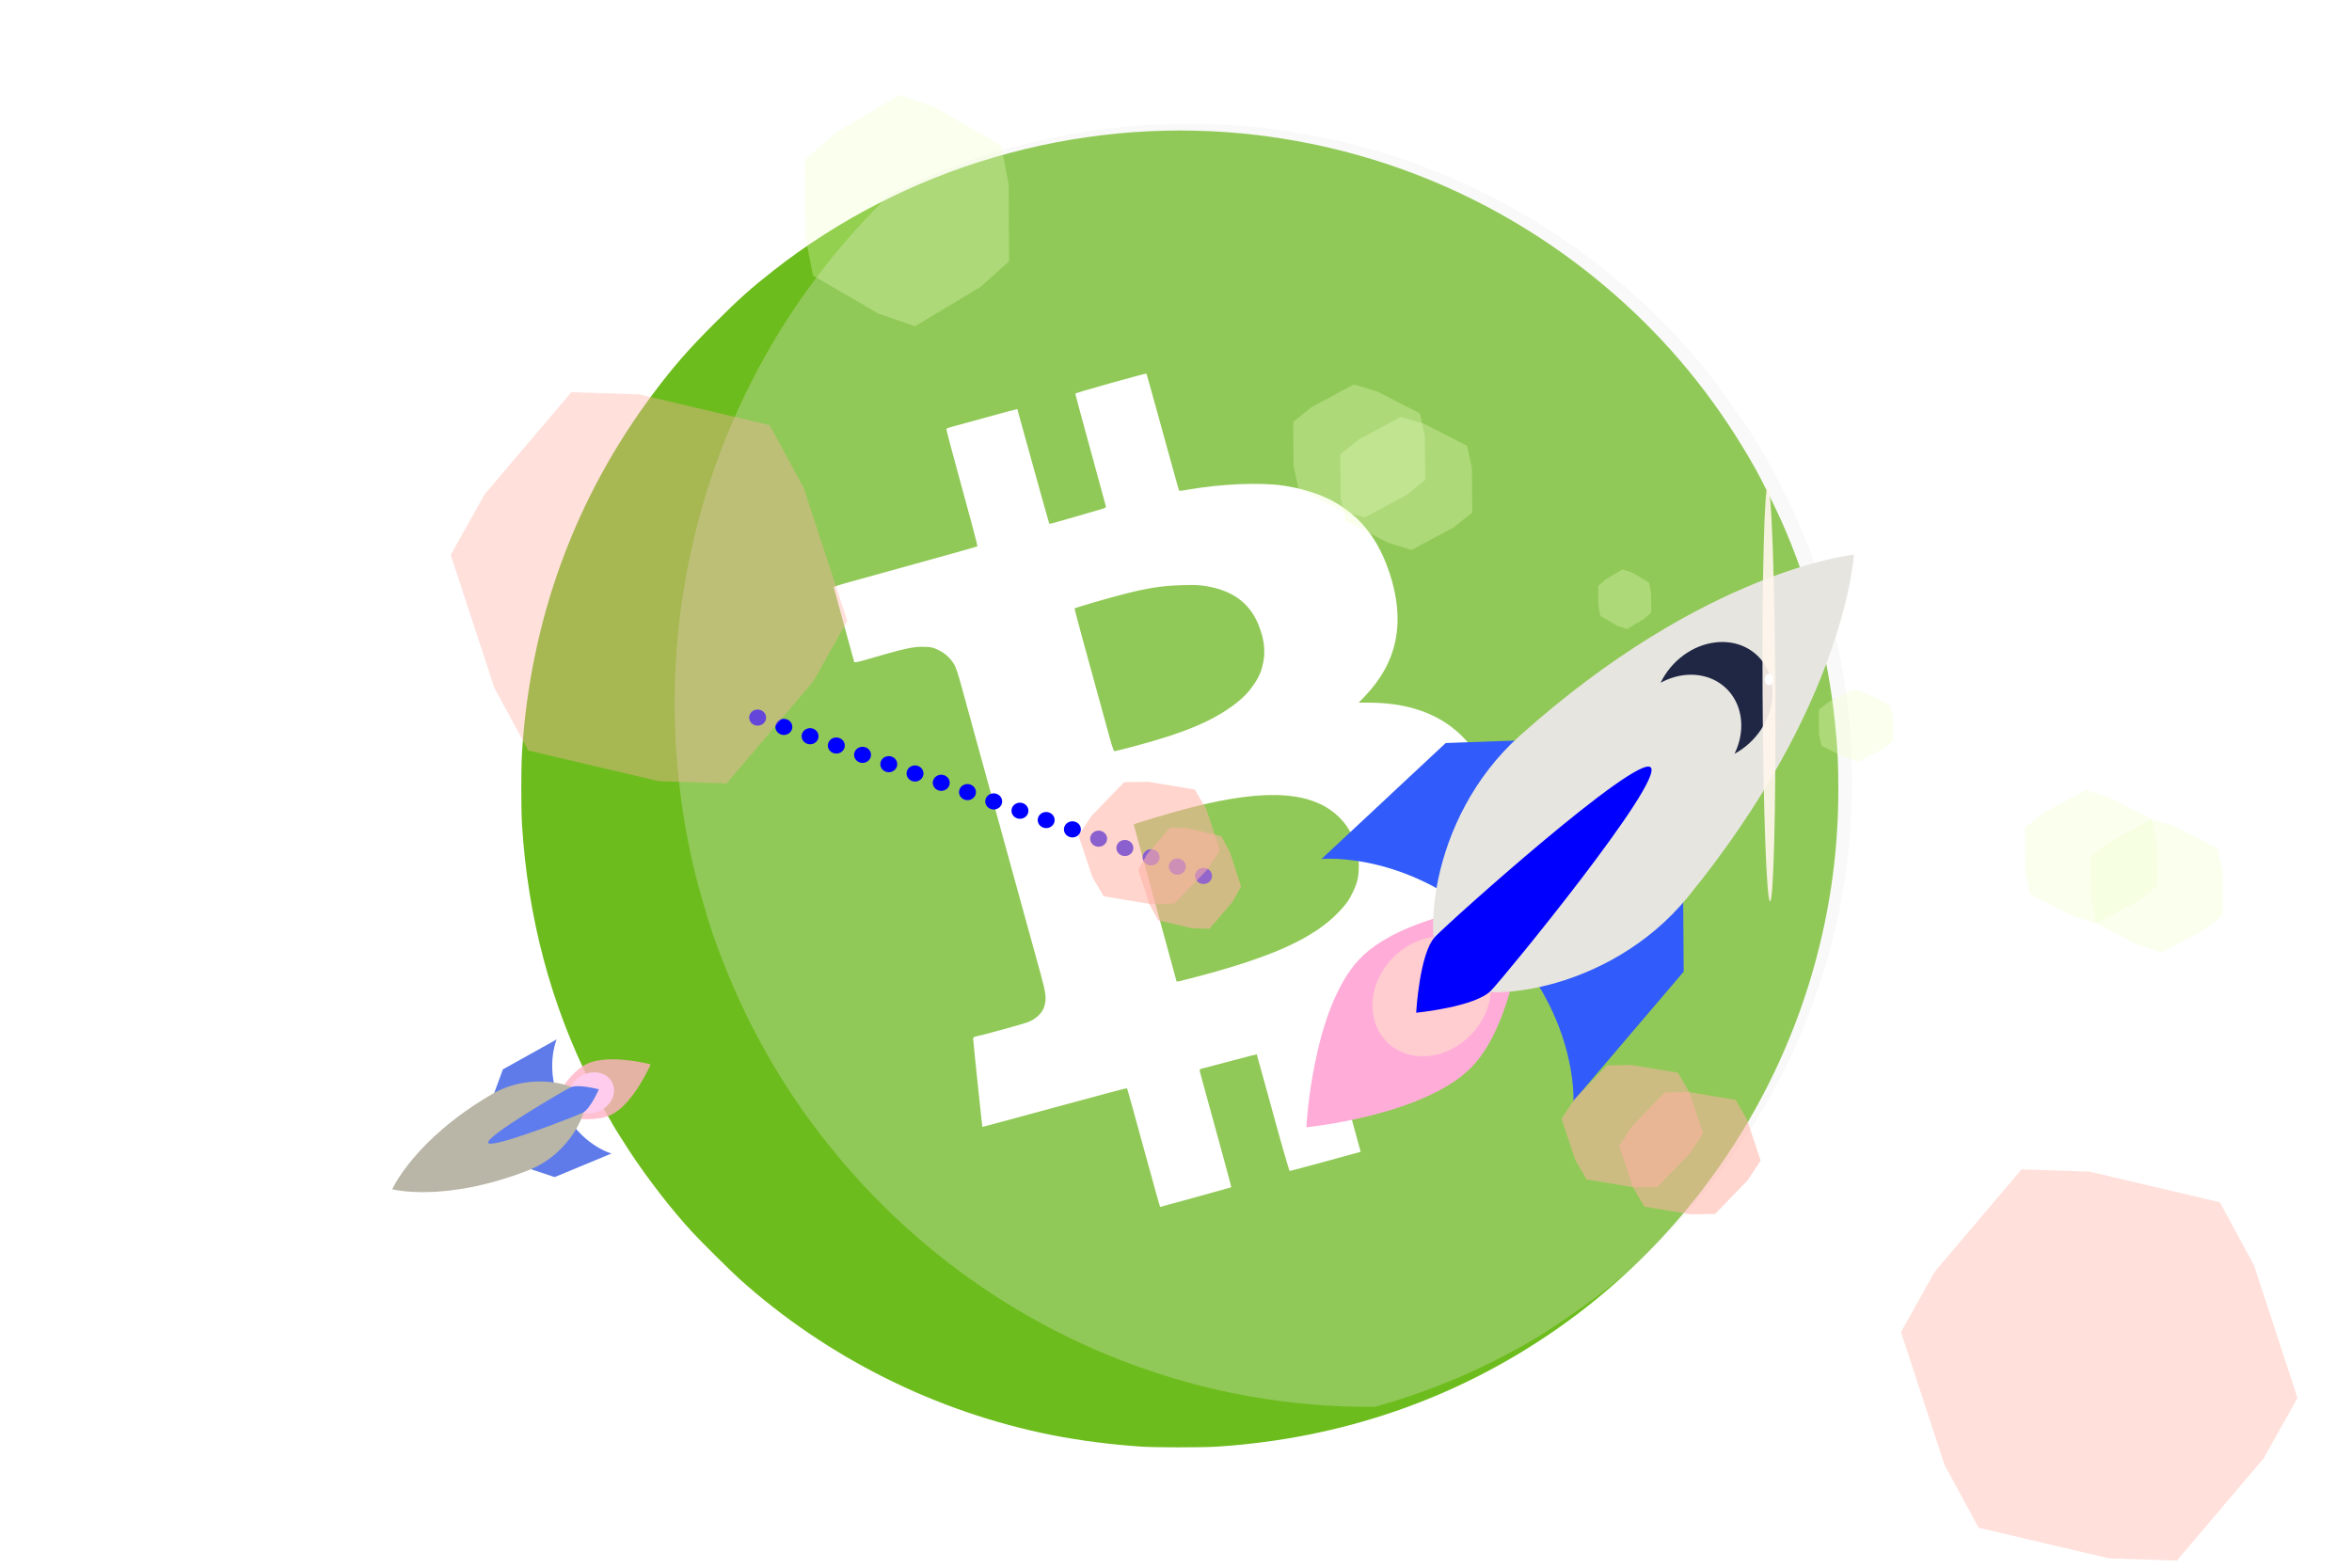 <?xml version="1.0" encoding="UTF-8" standalone="no"?>
<svg
   xmlns:dc="http://purl.org/dc/elements/1.1/"
   xmlns:cc="http://creativecommons.org/ns#"
   xmlns:rdf="http://www.w3.org/1999/02/22-rdf-syntax-ns#"
   xmlns:svg="http://www.w3.org/2000/svg"
   xmlns="http://www.w3.org/2000/svg"
   xmlns:sodipodi="http://sodipodi.sourceforge.net/DTD/sodipodi-0.dtd"
   xmlns:inkscape="http://www.inkscape.org/namespaces/inkscape"
   height="800"
   width="1200"
   id="Layer_1"
   data-name="Layer 1"
   viewBox="0 0 1200 800"
   version="1.1"
   sodipodi:docname="awesome-bitcoin-cash.dark.svg"
   inkscape:version="1.0.2 (e86c870879, 2021-01-15)">
  <sodipodi:namedview
     pagecolor="#ffffff"
     bordercolor="#666666"
     borderopacity="1"
     objecttolerance="10"
     gridtolerance="10"
     guidetolerance="10"
     inkscape:pageopacity="0"
     inkscape:pageshadow="2"
     inkscape:window-width="1920"
     inkscape:window-height="1176"
     id="namedview888"
     showgrid="false"
     inkscape:zoom="0.77163028"
     inkscape:cx="530.19874"
     inkscape:cy="376.76188"
     inkscape:window-x="0"
     inkscape:window-y="0"
     inkscape:window-maximized="1"
     inkscape:current-layer="Layer_1"
     inkscape:document-rotation="0" />
  <defs
     id="defs4">
    <style
       id="style2">.cls-1{fill:#f7941d}.cls-2{fill:#fff}</style>
    <clipPath
       id="clipPath18">
      <path
         d="M 0,38 H 38 V 0 H 0 Z"
         id="path20" />
    </clipPath>
    <filter
       id="filter864"
       style="color-interpolation-filters:sRGB">
      <feGaussianBlur
         id="feGaussianBlur862"
         result="blur"
         stdDeviation="8.1 2" />
    </filter>
    <filter
       height="1.914"
       y="-0.457"
       width="1.121"
       x="-0.061"
       id="filter4593"
       style="color-interpolation-filters:sRGB">
      <feGaussianBlur
         id="feGaussianBlur4595"
         stdDeviation="0.428" />
    </filter>
    <filter
       height="1.177"
       y="-0.089"
       width="1.27"
       x="-0.135"
       id="filter4633"
       style="color-interpolation-filters:sRGB">
      <feGaussianBlur
         id="feGaussianBlur4635"
         stdDeviation="0.083" />
    </filter>
    <filter
       height="1.906"
       y="-0.453"
       width="1.085"
       x="-0.043"
       id="filter4669"
       style="color-interpolation-filters:sRGB">
      <feGaussianBlur
         id="feGaussianBlur4671"
         stdDeviation="0.493" />
    </filter>
    <filter
       id="filter4685"
       style="color-interpolation-filters:sRGB">
      <feGaussianBlur
         id="feGaussianBlur4683"
         result="blur"
         stdDeviation="0.01 5.6" />
    </filter>
    <filter
       id="filter4685-7"
       style="color-interpolation-filters:sRGB">
      <feGaussianBlur
         id="feGaussianBlur4683-5"
         result="blur"
         stdDeviation="0.01 5.6" />
    </filter>
    <filter
       id="filter4721"
       style="color-interpolation-filters:sRGB">
      <feGaussianBlur
         id="feGaussianBlur4719"
         result="blur"
         stdDeviation="0.01 5.6" />
    </filter>
    <filter
       height="1.024"
       y="-0.012"
       width="1.024"
       x="-0.012"
       id="filter4769"
       style="color-interpolation-filters:sRGB">
      <feGaussianBlur
         id="feGaussianBlur4771"
         stdDeviation="79.999" />
    </filter>
    <filter
       id="filter4685-9"
       style="color-interpolation-filters:sRGB">
      <feGaussianBlur
         id="feGaussianBlur4683-1"
         result="blur"
         stdDeviation="0.01 5.6" />
    </filter>
    <filter
       height="1.098"
       y="-0.049"
       width="1.056"
       x="-0.028"
       id="filter4817"
       style="color-interpolation-filters:sRGB">
      <feGaussianBlur
         id="feGaussianBlur4819"
         stdDeviation="0.424" />
    </filter>
    <filter
       id="filter4721-3"
       style="color-interpolation-filters:sRGB">
      <feGaussianBlur
         id="feGaussianBlur4719-6"
         result="blur"
         stdDeviation="0.01 5.6" />
    </filter>
    <filter
       height="1.024"
       y="-0.012"
       width="1.024"
       x="-0.012"
       id="filter4769-3"
       style="color-interpolation-filters:sRGB">
      <feGaussianBlur
         id="feGaussianBlur4771-6"
         stdDeviation="79.999" />
    </filter>
    <filter
       height="1.024"
       y="-0.012"
       width="1.024"
       x="-0.012"
       id="filter4769-3-3"
       style="color-interpolation-filters:sRGB">
      <feGaussianBlur
         id="feGaussianBlur4771-6-5"
         stdDeviation="79.999" />
    </filter>
    <filter
       inkscape:collect="always"
       style="color-interpolation-filters:sRGB"
       id="filter958"
       x="-0.025"
       width="1.049"
       y="-0.023"
       height="1.047">
      <feGaussianBlur
         inkscape:collect="always"
         stdDeviation="6.241"
         id="feGaussianBlur960" />
    </filter>
    <filter
       inkscape:collect="always"
       style="color-interpolation-filters:sRGB"
       id="filter1091"
       x="-0.065"
       width="1.13"
       y="-0.072"
       height="1.143">
      <feGaussianBlur
         inkscape:collect="always"
         stdDeviation="0.23"
         id="feGaussianBlur1093" />
    </filter>
    <filter
       inkscape:collect="always"
       style="color-interpolation-filters:sRGB"
       id="filter1095"
       x="-0.029"
       width="1.057"
       y="-0.049"
       height="1.098">
      <feGaussianBlur
         inkscape:collect="always"
         stdDeviation="0.23"
         id="feGaussianBlur1097" />
    </filter>
    <filter
       inkscape:collect="always"
       style="color-interpolation-filters:sRGB"
       id="filter1099"
       x="-0.027"
       width="1.053"
       y="-0.051"
       height="1.103">
      <feGaussianBlur
         inkscape:collect="always"
         stdDeviation="0.23"
         id="feGaussianBlur1101" />
    </filter>
    <filter
       inkscape:collect="always"
       style="color-interpolation-filters:sRGB"
       id="filter1103"
       x="-0.021"
       width="1.043"
       y="-0.021"
       height="1.043">
      <feGaussianBlur
         inkscape:collect="always"
         stdDeviation="0.23"
         id="feGaussianBlur1105" />
    </filter>
    <filter
       inkscape:collect="always"
       style="color-interpolation-filters:sRGB"
       id="filter1107"
       x="-0.015"
       width="1.03"
       y="-0.027"
       height="1.053">
      <feGaussianBlur
         inkscape:collect="always"
         stdDeviation="0.23"
         id="feGaussianBlur1109" />
    </filter>
  </defs>
  <title
     id="title6">12-bitcoin-cash-square-crop</title>
  <path
     inkscape:connector-curvature="0"
     d="m 7525,15989 c -349,-23 -745,-74 -1074,-139 -1411,-279 -2741,-944 -3806,-1903 -103,-94 -479,-466 -575,-572 -245,-266 -540,-648 -754,-974 -84,-128 -216,-339 -216,-346 0,-2 -17,-32 -38,-66 -48,-80 -130,-233 -220,-414 C 359,10611 82,9566 10,8445 -3,8240 -3,7750 10,7545 113,5935 655,4458 1610,3185 c 239,-319 428,-535 744,-850 286,-286 436,-420 706,-632 C 4666,442 6732,-162 8765,35 c 1734,169 3354,891 4645,2071 632,577 1156,1241 1589,2014 64,113 231,450 301,605 345,767 574,1625 659,2470 32,311 41,496 41,810 0,808 -118,1588 -356,2359 -526,1697 -1613,3186 -3064,4197 -1216,848 -2616,1332 -4135,1429 -181,11 -740,11 -920,-1 z"
     id="path4601"
     style="fill:#6bbb1a;fill-opacity:0.984;stroke:none;filter:url(#filter4769)"
     transform="matrix(0.042,0,0,0.042,265.938,66.663)" />
  <path
     transform="matrix(-0.99,-0.175,0.17,-0.98,937.583,856.273)"
     inkscape:connector-curvature="0"
     id="path4601-5"
     d="m 318.201,89.775 c -21.239,0.011 -42.407,2.003 -63.217,5.881 -21.606,10.39 -42.143,23.107 -61.141,38.024 -11.308,8.879 -17.589,14.491 -29.566,26.469 -13.234,13.192 -21.149,22.238 -31.158,35.598 -39.995,53.313 -62.694,115.169 -67.008,182.596 -0.544,8.585 -0.544,29.108 0,37.693 3.015,46.947 14.616,90.712 34.844,131.084 3.769,7.58 7.203,13.988 9.213,17.338 0.879,1.424 1.592,2.68 1.592,2.764 0,0.293 5.529,9.13 9.047,14.49 8.962,13.653 21.316,29.651 31.576,40.791 4.02,4.439 19.768,20.018 24.082,23.955 44.602,40.163 100.302,68.015 159.395,79.699 13.778,2.722 30.362,4.857 44.979,5.82 7.538,0.503 30.949,0.502 38.529,0.041 63.616,-4.062 122.248,-24.332 173.174,-59.846 3.467,-2.416 6.878,-4.905 10.244,-7.449 23.184,-32.276 41.195,-68.492 52.904,-107.1 10.511,-34.799 15.723,-70.004 15.723,-106.473 0,-14.172 -0.397,-22.522 -1.811,-36.559 -3.754,-38.139 -13.867,-76.864 -29.104,-111.482 -3.091,-6.996 -10.467,-22.206 -13.293,-27.307 C 608.083,240.913 584.942,210.945 557.031,184.902 500.017,131.643 428.474,99.055 351.897,91.427 c -11.223,-1.111 -22.47,-1.658 -33.695,-1.652 z"
     style="fill:#ececec;fill-opacity:0.287;stroke:none;stroke-width:0.042;filter:url(#filter958)" />
  <g
     transform="matrix(0.042,0,0,0.042,265.938,66.663)"
     style="fill:#ffffff;fill-opacity:1;stroke:none"
     id="layer102">
    <path
       inkscape:connector-curvature="0"
       d="m 7751,13046 c -6,-17 -62,-222 -127,-456 -195,-713 -262,-951 -266,-956 -3,-2 -398,103 -879,234 -481,131 -875,238 -877,237 -3,-3 -112,-1041 -112,-1071 0,-17 8,-23 33,-28 75,-14 558,-147 627,-172 101,-38 181,-113 204,-193 28,-95 21,-155 -43,-390 -33,-119 -139,-504 -236,-856 -97,-352 -239,-867 -315,-1145 -76,-278 -193,-703 -260,-945 -67,-242 -142,-514 -166,-605 -25,-91 -57,-185 -72,-210 -44,-77 -110,-138 -190,-177 -67,-34 -84,-38 -171,-41 -134,-6 -233,16 -734,162 -81,23 -120,30 -122,22 -7,-20 -247,-901 -249,-910 0,-4 87,-33 194,-62 107,-30 499,-138 870,-241 371,-102 678,-189 682,-192 4,-3 -81,-323 -188,-711 -107,-388 -192,-710 -190,-715 2,-6 28,-17 57,-24 30,-8 222,-61 428,-117 206,-57 376,-103 377,-101 1,1 88,315 193,697 106,382 194,696 196,698 2,2 137,-35 302,-83 164,-48 318,-92 343,-100 35,-10 44,-17 42,-31 -2,-11 -87,-320 -188,-689 -101,-368 -184,-674 -184,-680 0,-9 858,-250 865,-243 2,2 91,322 198,711 107,389 196,710 199,712 2,3 42,-2 89,-10 416,-74 899,-94 1184,-51 672,104 1078,440 1283,1061 196,592 97,1085 -302,1499 l -73,76 h 118 c 828,0 1344,393 1564,1190 130,470 135,910 15,1273 -41,126 -137,313 -218,427 -145,205 -419,444 -699,612 -277,166 -754,378 -1083,483 -30,10 -58,20 -62,24 -4,3 71,290 166,636 96,347 185,671 198,721 l 25,91 -426,117 c -234,64 -431,116 -436,116 -6,0 -98,-318 -204,-707 -107,-390 -195,-709 -196,-710 -1,-2 -143,35 -316,81 -173,46 -329,87 -346,91 -18,3 -33,12 -33,18 0,11 16,68 259,952 71,259 128,471 126,473 -1,1 -196,56 -433,121 l -431,118 z m 442,-2762 c 928,-243 1429,-470 1733,-785 93,-98 132,-151 179,-252 54,-113 70,-186 69,-317 0,-211 -79,-419 -214,-563 -317,-339 -883,-384 -1824,-143 -226,58 -696,197 -696,207 0,4 117,433 260,953 143,520 260,948 260,951 0,10 22,5 233,-51 z M 7391,7495 c 657,-172 1015,-321 1295,-540 97,-76 161,-145 225,-243 60,-91 87,-161 107,-277 19,-113 7,-234 -39,-369 -102,-305 -310,-473 -660,-532 -82,-13 -140,-16 -298,-11 -227,6 -400,32 -681,103 -171,42 -609,170 -618,179 -4,4 126,484 431,1588 24,87 46,147 53,147 6,0 90,-20 185,-45 z"
       id="path4604"
       style="fill:#ffffff;fill-opacity:1" />
  </g>
  <g
     id="g247"
     transform="matrix(0.473,0.168,-0.176,0.45,221.435,176.031)">
    <circle
       style="fill:#0000ff;stroke-width:2.978"
       id="path92"
       cx="444.552"
       cy="256.606"
       r="8.571" />
    <circle
       style="fill:#0000ff;stroke-width:2.978"
       id="path92-3"
       cx="472.846"
       cy="256.606"
       r="8.571" />
    <circle
       style="fill:#0000ff;stroke-width:2.978"
       id="path92-6"
       cx="501.141"
       cy="256.606"
       r="8.571" />
    <circle
       style="fill:#0000ff;stroke-width:2.978"
       id="path92-7"
       cx="642.614"
       cy="256.606"
       r="8.571" />
    <circle
       style="fill:#0000ff;stroke-width:2.978"
       id="path92-5"
       cx="529.436"
       cy="256.606"
       r="8.571" />
    <circle
       style="fill:#0000ff;stroke-width:2.978"
       id="path92-35"
       cx="586.025"
       cy="256.606"
       r="8.571" />
    <circle
       style="fill:#0000ff;stroke-width:2.978"
       id="path92-62"
       cx="670.909"
       cy="256.606"
       r="8.571" />
    <circle
       style="fill:#0000ff;stroke-width:2.978"
       id="path92-9"
       cx="727.498"
       cy="256.606"
       r="8.571" />
    <circle
       style="fill:#0000ff;stroke-width:2.978"
       id="path92-1"
       cx="812.381"
       cy="256.606"
       r="8.571" />
    <circle
       style="fill:#0000ff;stroke-width:2.978"
       id="path92-2"
       cx="557.73"
       cy="256.606"
       r="8.571" />
    <circle
       style="fill:#0000ff;stroke-width:2.978"
       id="path92-3-7"
       cx="614.319"
       cy="256.606"
       r="8.571" />
    <circle
       style="fill:#0000ff;stroke-width:2.978"
       id="path92-6-0"
       cx="699.203"
       cy="256.606"
       r="8.571" />
    <circle
       style="fill:#0000ff;stroke-width:2.978"
       id="path92-7-9"
       cx="755.792"
       cy="256.606"
       r="8.571" />
    <circle
       style="fill:#0000ff;stroke-width:2.978"
       id="path92-5-3"
       cx="840.676"
       cy="256.606"
       r="8.571" />
    <circle
       style="fill:#0000ff;stroke-width:2.978"
       id="path92-35-6"
       cx="784.087"
       cy="256.606"
       r="8.571" />
    <circle
       style="fill:#0000ff;stroke-width:2.978"
       id="path92-62-0"
       cx="868.971"
       cy="256.606"
       r="8.571" />
    <circle
       style="fill:#0000ff;stroke-width:2.978"
       id="path92-9-6"
       cx="897.265"
       cy="256.606"
       r="8.571" />
    <circle
       style="fill:#0000ff;stroke-width:2.978"
       id="path92-1-2"
       cx="925.56"
       cy="256.606"
       r="8.571" />
  </g>
  <g
     transform="matrix(7.478,-1.325,-0.176,-7.615,449.708,579.856)"
     id="g14">
    <g
       id="g1776"
       transform="matrix(1.009,-0.078,0.079,0.985,22.222,1.61)">
      <g
         id="g22"
         transform="translate(7.069,12.432)">
        <path
           style="fill:#315bfa;fill-opacity:1;fill-rule:nonzero;stroke:none"
           id="path24"
           d="m 0,0 8,7 16,-1 1,-16 -7,-8 c 0,0 0,5.999 -6,12 C 5.999,0.001 0,0 0,0" />
      </g>
      <g
         id="g26"
         transform="translate(7.041,-5.568)">
        <path
           style="fill:#ffacd8;fill-opacity:1;fill-rule:nonzero;stroke:none"
           id="path28"
           d="m 0,0 c 0,0 -0.036,7.979 2.985,11 3.021,3.021 11.042,2.813 11.042,2.813 C 14.027,13.813 14.026,6 11.026,3 8.026,0 0,0 0,0" />
      </g>
      <g
         id="g30"
         transform="translate(11.067,2.432)">
        <path
           style="fill:#ffccd0;fill-opacity:1;fill-rule:nonzero;stroke:none"
           id="path32"
           d="M 0,0 C 0,2.209 1.791,4 4,4 6.209,4 8,2.209 8,0 8,-2.209 6.209,-4 4,-4 1.791,-4 0,-2.209 0,0" />
      </g>
      <g
         id="g34"
         transform="translate(42.067,29.432)"
         style="fill:#e7e5e0;fill-opacity:1">
        <path
           style="fill:#e7e5e0;fill-opacity:1;fill-rule:nonzero;stroke:none"
           id="path36"
           d="m 0,0 c 0,0 -10,0 -22,-10 -6,-5 -6,-14 -4,-16 2,-2 11,-2 16,4 C 0,-10 0,0 0,0" />
      </g>
      <g
         style="fill:#010a2e;fill-opacity:0.866"
         id="g38"
         transform="translate(33.067,24.432)">
        <path
           style="fill:#010a2e;fill-opacity:0.866;fill-rule:nonzero;stroke:none"
           id="path40"
           d="M 0,0 C -1.623,0 -3.013,-0.971 -3.641,-2.36 -3.139,-2.133 -2.586,-2 -2,-2 0.209,-2 2,-3.791 2,-6 2,-6.586 1.867,-7.139 1.641,-7.64 3.029,-7.013 4,-5.623 4,-4 4,-1.791 2.209,0 0,0" />
      </g>
      <g
         id="g42"
         transform="translate(14.068,1.432)">
        <path
           style="fill:#0000ff;fill-opacity:1;fill-rule:nonzero;stroke:none"
           id="path44"
           d="M 0,0 C 0,0 0,4 1,5 2,6 14.001,15.999 15,15 15.999,14.001 5.999,2 4.999,1 3.999,0 0,0 0,0" />
      </g>
    </g>
    <g
       id="g1776-3"
       transform="matrix(-0.352,0.154,-0.155,-0.305,-38.758,18.344)">
      <g
         id="g22-6"
         transform="translate(-66.644,19.796)"
         style="filter:url(#filter1103)">
        <path
           style="fill:#4667e5;fill-opacity:0.871;fill-rule:nonzero;stroke:none"
           id="path24-7"
           d="m 0,0 8,7 16,-1 1,-16 -7,-8 c 0,0 0,5.999 -6,12 C 5.999,0.001 0,0 0,0"
           inkscape:connector-curvature="0" />
      </g>
      <g
         id="g26-5"
         transform="translate(-66.672,1.796)"
         style="filter:url(#filter1095)">
        <path
           style="fill:#ffb2c5;fill-opacity:0.809;fill-rule:nonzero;stroke:none"
           id="path28-3"
           d="m 0,0 c 0,0 -0.036,7.979 2.985,11 3.021,3.021 11.042,2.813 11.042,2.813 C 14.027,13.813 14.026,6 11.026,3 8.026,0 0,0 0,0"
           inkscape:connector-curvature="0" />
      </g>
      <path
         d="m -62.645,9.796 c 0,2.209 1.791,4 4,4 2.209,0 4,-1.791 4,-4 0,-2.209 -1.791,-4 -4,-4 -2.209,0 -4,1.791 -4,4"
         id="path32-6"
         style="fill:#ffcced;fill-opacity:1;fill-rule:nonzero;stroke:none;filter:url(#filter1091)"
         inkscape:connector-curvature="0" />
      <ellipse
         style="fill:#fff5ed;fill-opacity:0.915;stroke-width:0.214;filter:url(#filter4593)"
         id="path845"
         cx="192.736"
         cy="-73.452"
         transform="matrix(-1.863,4.422,0.951,0.332,197.897,-946.866)"
         rx="8.486"
         ry="1.125" />
      <ellipse
         style="fill:#ffffff;fill-opacity:1;stroke-width:0.063;filter:url(#filter4633)"
         id="path845-6"
         cx="193.573"
         cy="-73.403"
         rx="0.739"
         ry="1.125"
         transform="matrix(-0.963,-0.271,-0.385,0.923,-71.81,-1.309)" />
      <path
         style="fill:#ffb2a5;fill-opacity:0.396"
         id="path4731"
         d="M 165.28,195.331 142.911,214.879 92.793,244.085 64.679,234.488 14.327,205.687 8.581,176.541 8.347,118.534 30.716,98.985 80.834,69.779 l 28.114,9.597 50.352,28.801 5.745,29.146 z"
         transform="matrix(-0.319,-0.231,-0.3,0.379,44.215,-123.738)" />
      <path
         style="fill:#ffb2a5;fill-opacity:0.542"
         id="path4731-5"
         d="M 156.932,125.551 134.564,145.1 84.445,174.306 56.331,164.708 5.979,135.907 0.234,106.761 -5.3523081e-8,48.754 22.369,29.206 72.487,2.8037081e-6 100.601,9.597 l 50.352,28.801 5.745,29.146 z"
         transform="matrix(-0.116,-0.084,-0.094,0.118,-222.752,-37.876)" />
      <path
         style="fill:#ffb2a5;fill-opacity:0.575"
         id="path4731-5-6"
         d="M 156.932,125.551 134.564,145.1 84.445,174.306 56.331,164.708 5.979,135.907 0.234,106.761 -5.3523081e-8,48.754 22.369,29.206 72.487,2.8037081e-6 100.601,9.597 l 50.352,28.801 5.745,29.146 z"
         transform="matrix(-0.083,-0.06,-0.077,0.098,-132.108,-61.589)" />
      <g
         id="g34-2"
         transform="translate(-31.645,36.797)"
         style="fill:#b9b6a7;fill-opacity:1;filter:url(#filter1107)">
        <path
           style="fill:#b9b6a7;fill-opacity:1;fill-rule:nonzero;stroke:none"
           id="path36-9"
           d="m 0,0 c 0,0 -10,0 -22,-10 -6,-5 -6,-14 -4,-16 2,-2 11,-2 16,4 C 0,-10 0,0 0,0"
           inkscape:connector-curvature="0" />
      </g>
      <g
         id="g42-7"
         transform="translate(-59.644,8.796)"
         style="filter:url(#filter1099)">
        <path
           style="fill:#5e7ced;fill-opacity:1;fill-rule:nonzero;stroke:none"
           id="path44-0"
           d="M 0,0 C 0,0 0,4 1,5 2,6 14.001,15.999 15,15 15.999,14.001 5.999,2 4.999,1 3.999,0 0,0 0,0"
           inkscape:connector-curvature="0" />
      </g>
      <path
         style="fill:#efffc8;fill-opacity:0.297"
         id="path4731-7"
         d="M 165.28,195.331 142.911,214.879 92.793,244.085 64.679,234.488 14.327,205.687 8.581,176.541 8.347,118.534 30.716,98.985 80.834,69.779 l 28.114,9.597 50.352,28.801 5.745,29.146 z"
         transform="matrix(-0.223,-0.063,-0.1,0.24,-11.506,-197.132)" />
      <path
         style="fill:#efffc8;fill-opacity:0.297"
         id="path4731-5-0"
         d="M 156.932,125.551 134.564,145.1 84.445,174.306 56.331,164.708 5.979,135.907 0.234,106.761 -5.3523081e-8,48.754 22.369,29.206 72.487,2.8037081e-6 100.601,9.597 l 50.352,28.801 5.745,29.146 z"
         transform="matrix(-0.081,-0.023,-0.031,0.075,-239.302,-122.109)" />
      <path
         style="fill:#efffc8;fill-opacity:0.297"
         id="path4731-5-6-9"
         d="M 156.932,125.551 134.564,145.1 84.445,174.306 56.331,164.708 5.979,135.907 0.234,106.761 -5.3523081e-8,48.754 22.369,29.206 72.487,2.8037081e-6 100.601,9.597 l 50.352,28.801 5.745,29.146 z"
         transform="matrix(-0.058,-0.016,-0.026,0.062,-192.319,-133.257)" />
      <path
         style="fill:#ffb2a5;fill-opacity:0.396"
         id="path4731-6"
         d="M 165.28,195.331 142.911,214.879 92.793,244.085 64.679,234.488 14.327,205.687 8.581,176.541 8.347,118.534 30.716,98.985 80.834,69.779 l 28.114,9.597 50.352,28.801 5.745,29.146 z"
         transform="matrix(-0.319,-0.231,-0.3,0.379,-263.493,-52.825)" />
      <path
         style="fill:#efffc8;fill-opacity:0.297"
         id="path4731-7-2"
         d="M 165.28,195.331 142.911,214.879 92.793,244.085 64.679,234.488 14.327,205.687 8.581,176.541 8.347,118.534 30.716,98.985 80.834,69.779 l 28.114,9.597 50.352,28.801 5.745,29.146 z"
         transform="matrix(-0.144,-0.041,-0.058,0.138,-120.75,-161.272)" />
      <path
         style="fill:#efffc8;fill-opacity:0.297"
         id="path4731-7-2-6"
         d="M 165.28,195.331 142.911,214.879 92.793,244.085 64.679,234.488 14.327,205.687 8.581,176.541 8.347,118.534 30.716,98.985 80.834,69.779 l 28.114,9.597 50.352,28.801 5.745,29.146 z"
         transform="matrix(-0.144,-0.041,-0.058,0.138,-131.285,-157.675)" />
      <path
         style="fill:#efffc8;fill-opacity:0.297"
         id="path4731-7-2-1"
         d="M 165.28,195.331 142.911,214.879 92.793,244.085 64.679,234.488 14.327,205.687 8.581,176.541 8.347,118.534 30.716,98.985 80.834,69.779 l 28.114,9.597 50.352,28.801 5.745,29.146 z"
         transform="matrix(-0.144,-0.041,-0.058,0.138,-277.044,-123.037)" />
      <path
         style="fill:#efffc8;fill-opacity:0.297"
         id="path4731-7-2-8"
         d="M 165.28,195.331 142.911,214.879 92.793,244.085 64.679,234.488 14.327,205.687 8.581,176.541 8.347,118.534 30.716,98.985 80.834,69.779 l 28.114,9.597 50.352,28.801 5.745,29.146 z"
         transform="matrix(-0.144,-0.041,-0.058,0.138,-290.564,-120.919)" />
      <path
         style="fill:#ffb2a5;fill-opacity:0.542"
         id="path4731-5-7"
         d="M 156.932,125.551 134.564,145.1 84.445,174.306 56.331,164.708 5.979,135.907 0.234,106.761 -5.3523081e-8,48.754 22.369,29.206 72.487,2.8037081e-6 100.601,9.597 l 50.352,28.801 5.745,29.146 z"
         transform="matrix(-0.116,-0.084,-0.094,0.118,-234.697,-35.739)" />
      <path
         style="fill:#ffb2a5;fill-opacity:0.542"
         id="path4731-5-9"
         d="M 156.932,125.551 134.564,145.1 84.445,174.306 56.331,164.708 5.979,135.907 0.234,106.761 -5.3523081e-8,48.754 22.369,29.206 72.487,2.8037081e-6 100.601,9.597 l 50.352,28.801 5.745,29.146 z"
         transform="matrix(-0.116,-0.084,-0.094,0.118,-118.433,-65.894)" />
    </g>
  </g>
</svg>
